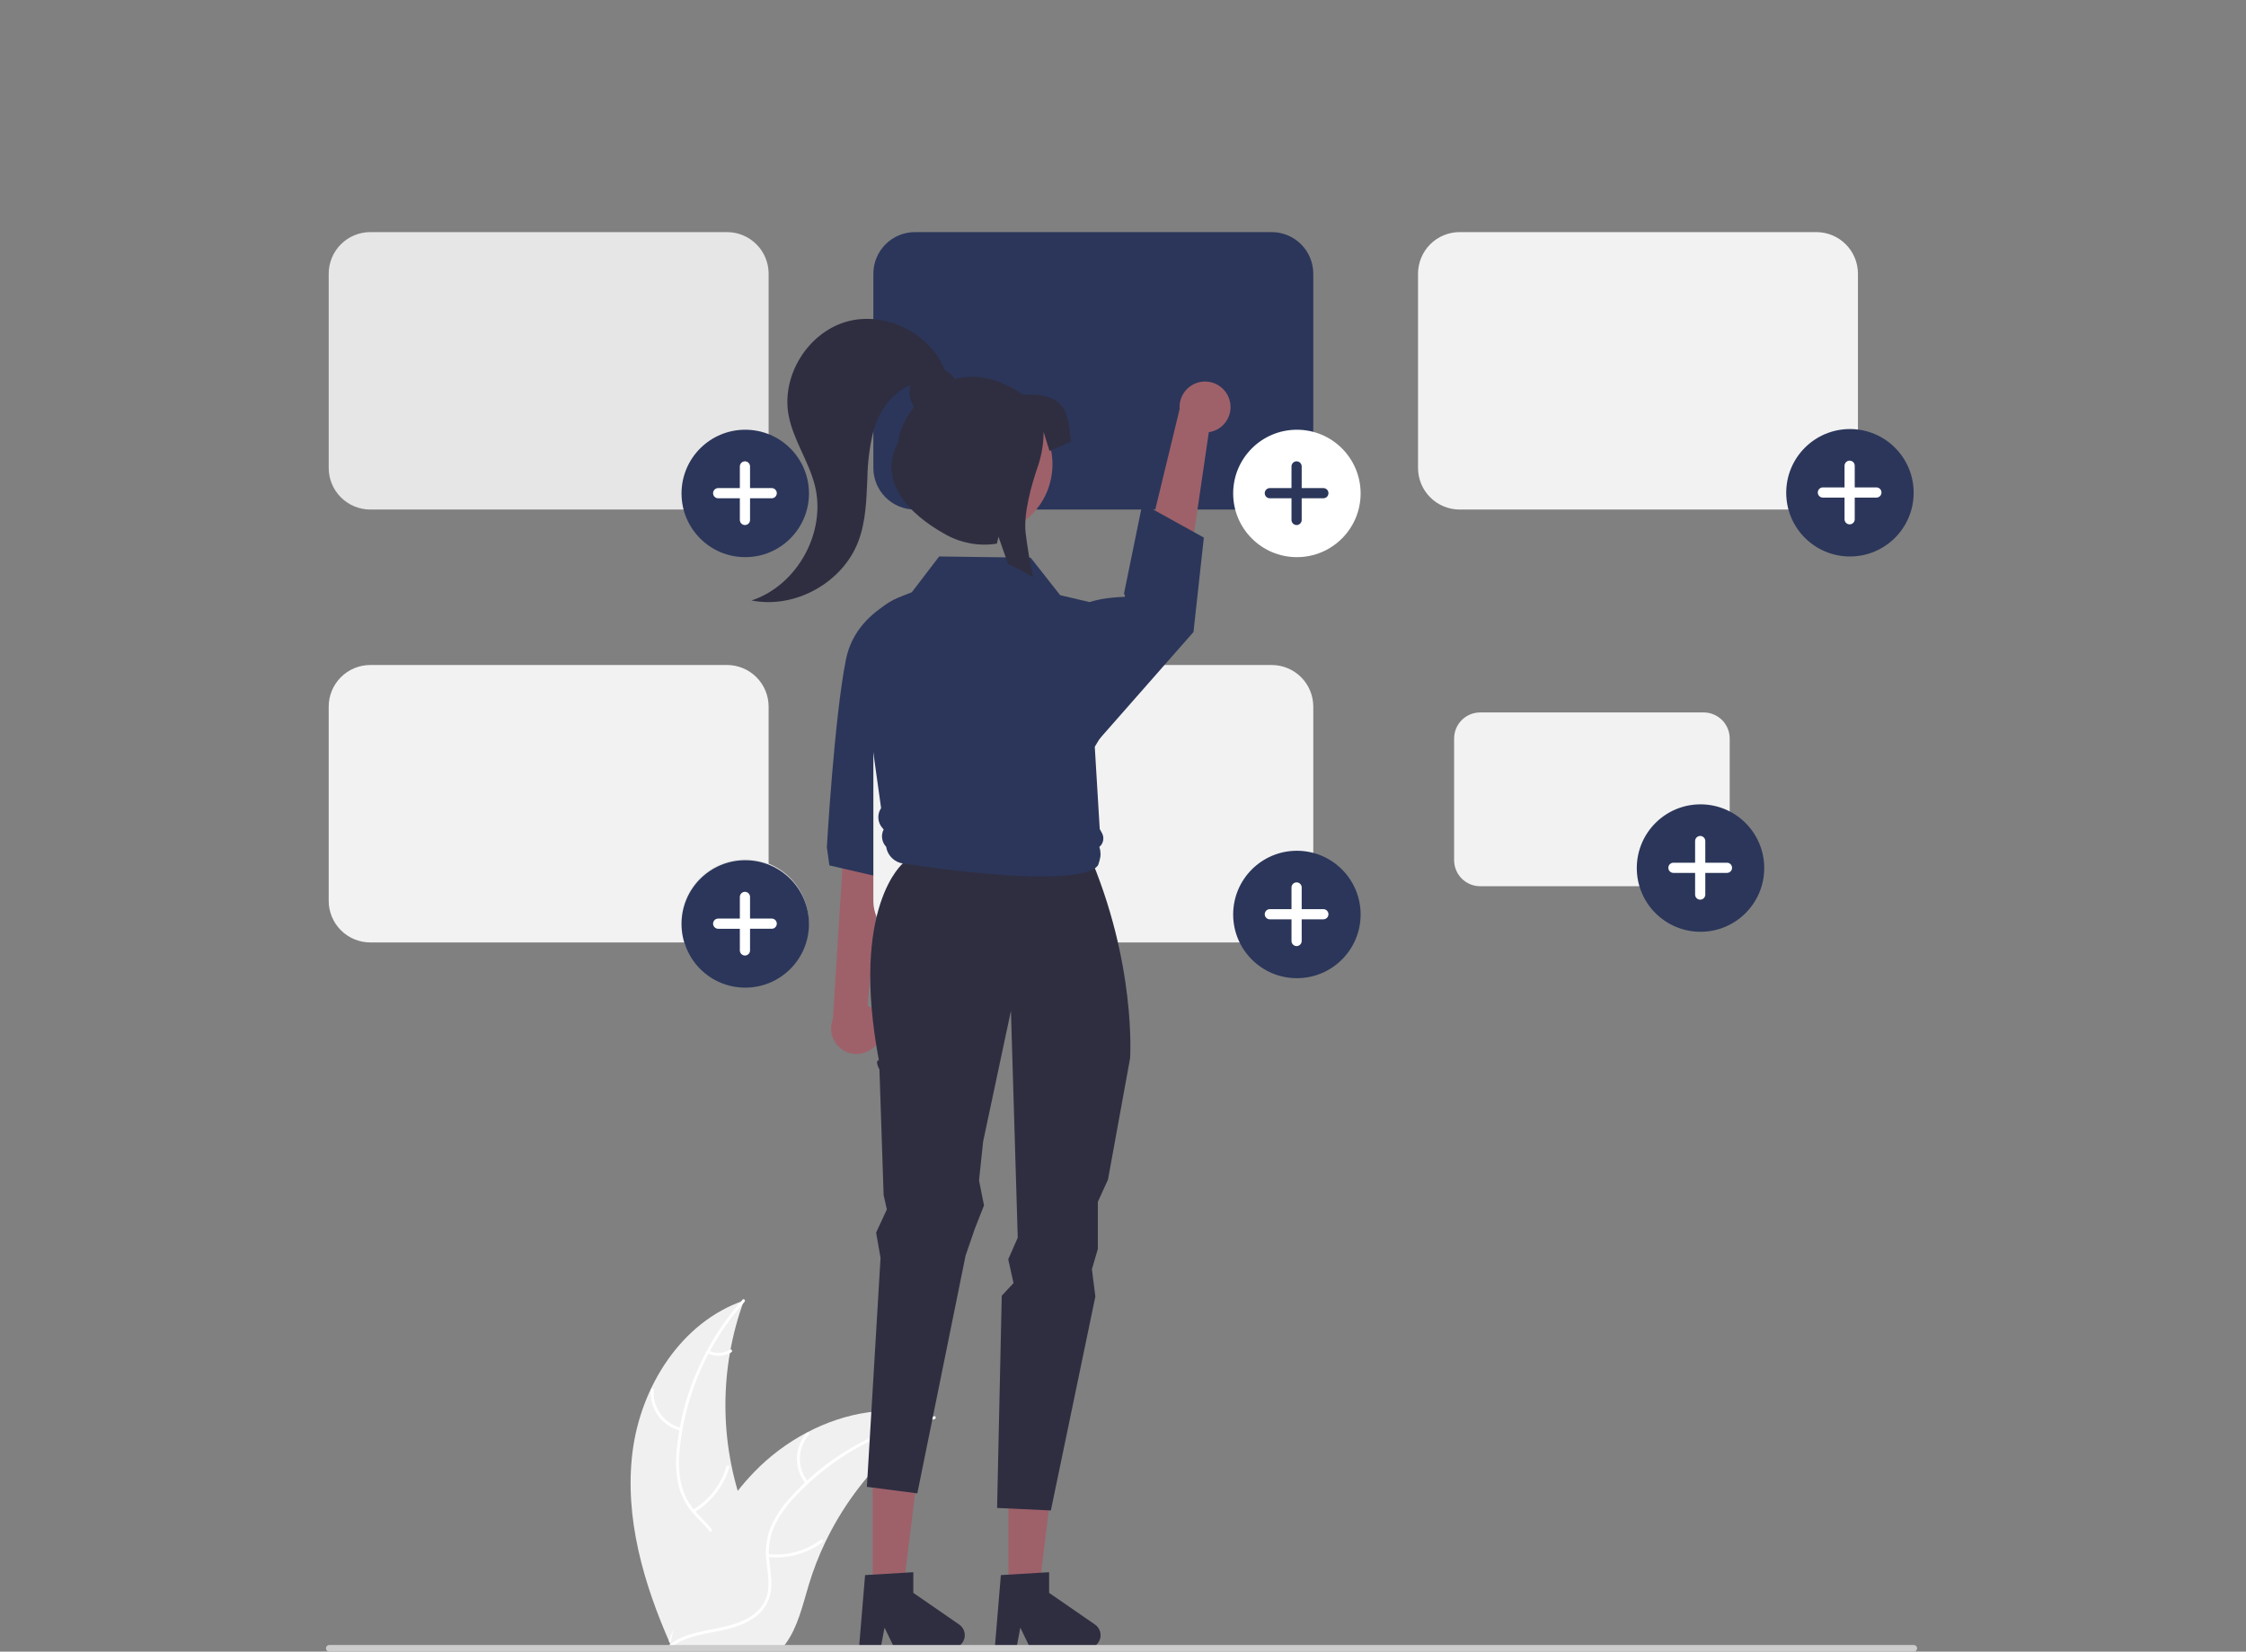 <svg width="601" height="442" viewBox="0 0 601 442" fill="none" xmlns="http://www.w3.org/2000/svg">
<rect x="0" y="0" width="601" height="442" fill="#808080" stroke="none"/>
<g clip-path="url(#clip0_6910_32860)">
<path d="M169.246 388.626C171.43 371.063 182.315 353.758 199.064 348.043C192.458 366.12 192.46 385.951 199.068 404.027C201.642 410.989 205.229 418.464 202.808 425.481C201.302 429.847 197.617 433.187 193.498 435.276C189.379 437.364 184.807 438.36 180.293 439.335L179.405 440.07C172.238 423.888 167.062 406.188 169.246 388.626Z" fill="#F0F0F0"/>
<path d="M199.23 348.376C189.476 359.306 183.414 373.03 181.904 387.601C181.523 390.732 181.638 393.904 182.245 396.999C182.934 399.995 184.412 402.752 186.527 404.983C188.456 407.103 190.676 409.049 192.057 411.601C192.744 412.918 193.145 414.365 193.234 415.848C193.323 417.331 193.097 418.816 192.572 420.206C191.353 423.702 188.95 426.552 186.503 429.257C183.787 432.261 180.918 435.338 179.764 439.32C179.624 439.802 178.883 439.557 179.023 439.075C181.032 432.147 187.757 428.212 190.964 421.972C192.461 419.06 193.089 415.68 191.686 412.606C190.459 409.918 188.172 407.91 186.2 405.78C184.105 403.634 182.568 401.007 181.723 398.129C180.96 395.075 180.723 391.913 181.021 388.78C181.58 381.714 183.247 374.78 185.96 368.231C189.015 360.74 193.328 353.828 198.714 347.791C199.048 347.418 199.562 348.005 199.23 348.376L199.23 348.376Z" fill="white"/>
<path d="M182.114 382.881C179.703 382.296 177.58 380.873 176.122 378.867C174.663 376.86 173.966 374.401 174.154 371.928C174.163 371.827 174.21 371.733 174.286 371.667C174.362 371.6 174.461 371.566 174.562 371.571C174.664 371.576 174.759 371.62 174.828 371.694C174.897 371.768 174.935 371.865 174.933 371.966C174.754 374.269 175.404 376.56 176.765 378.426C178.127 380.291 180.111 381.609 182.358 382.141C182.847 382.257 182.599 382.997 182.114 382.881Z" fill="white"/>
<path d="M185.407 404.037C189.76 401.437 192.973 397.293 194.407 392.429C194.548 391.947 195.289 392.193 195.147 392.674C193.646 397.732 190.293 402.039 185.757 404.733C185.325 404.99 184.976 404.292 185.407 404.037Z" fill="white"/>
<path d="M189.739 361.477C190.624 361.898 191.6 362.092 192.579 362.043C193.558 361.993 194.51 361.701 195.348 361.193C195.777 360.931 196.125 361.629 195.699 361.889C194.77 362.446 193.719 362.768 192.637 362.825C191.556 362.882 190.476 362.674 189.494 362.218C189.398 362.183 189.319 362.112 189.273 362.021C189.226 361.929 189.217 361.824 189.246 361.725C189.279 361.627 189.349 361.547 189.441 361.5C189.534 361.454 189.64 361.445 189.739 361.477Z" fill="white"/>
<path d="M250.119 379.412C249.856 379.584 249.593 379.755 249.329 379.933C245.802 382.252 242.468 384.854 239.362 387.714C239.119 387.931 238.875 388.155 238.638 388.379C231.228 395.348 225.177 403.631 220.791 412.809C219.049 416.463 217.588 420.244 216.42 424.119C214.807 429.471 213.484 435.403 210.291 439.78C209.963 440.241 209.607 440.681 209.224 441.097H180.37C180.304 441.064 180.238 441.038 180.173 441.005L179.021 441.058C179.067 440.854 179.119 440.643 179.166 440.439C179.192 440.32 179.225 440.202 179.251 440.083C179.271 440.004 179.291 439.925 179.304 439.853C179.31 439.827 179.317 439.8 179.323 439.78C179.337 439.708 179.356 439.642 179.37 439.576C179.659 438.398 179.958 437.22 180.265 436.041C180.265 436.035 180.265 436.035 180.271 436.028C182.526 427.026 185.841 418.324 190.146 410.103C190.278 409.86 190.409 409.61 190.554 409.366C192.548 405.727 194.835 402.257 197.394 398.991C198.801 397.207 200.298 395.495 201.878 393.862C205.968 389.652 210.696 386.111 215.887 383.369C226.235 377.905 238.217 375.811 249.277 379.149C249.559 379.235 249.836 379.32 250.119 379.412Z" fill="#F0F0F0"/>
<path d="M250.054 379.78C235.686 382.634 222.582 389.943 212.604 400.668C210.415 402.938 208.597 405.54 207.218 408.377C205.964 411.183 205.485 414.275 205.83 417.329C206.094 420.184 206.695 423.073 206.261 425.943C206.016 427.408 205.465 428.805 204.643 430.043C203.821 431.28 202.747 432.33 201.491 433.123C198.413 435.181 194.778 436.01 191.196 436.697C187.219 437.46 183.076 438.189 179.756 440.673C179.354 440.974 178.911 440.333 179.312 440.032C185.088 435.71 192.827 436.617 199.145 433.566C202.093 432.142 204.629 429.821 205.36 426.522C205.998 423.637 205.381 420.657 205.089 417.769C204.709 414.794 205.063 411.771 206.12 408.965C207.35 406.067 209.065 403.4 211.19 401.077C215.89 395.772 221.395 391.239 227.504 387.643C234.453 383.502 242.06 380.579 249.994 379.003C250.485 378.905 250.542 379.684 250.054 379.78H250.054Z" fill="white"/>
<path d="M215.613 397.025C214.041 395.106 213.202 392.692 213.246 390.212C213.29 387.732 214.214 385.348 215.853 383.487C216.186 383.111 216.785 383.611 216.451 383.987C214.922 385.718 214.062 387.938 214.025 390.247C213.989 392.557 214.78 394.803 216.254 396.581C216.574 396.967 215.931 397.409 215.613 397.025Z" fill="white"/>
<path d="M205.506 415.9C210.546 416.445 215.608 415.071 219.68 412.05C220.083 411.751 220.527 412.392 220.124 412.692C215.88 415.827 210.611 417.246 205.366 416.667C204.866 416.612 205.008 415.844 205.506 415.9Z" fill="white"/>
<path d="M234.587 384.527C235.04 385.396 235.703 386.138 236.514 386.688C237.326 387.238 238.261 387.577 239.237 387.676C239.737 387.725 239.594 388.493 239.097 388.444C238.02 388.33 236.988 387.953 236.09 387.348C235.191 386.742 234.455 385.926 233.945 384.971C233.89 384.885 233.869 384.781 233.887 384.68C233.906 384.579 233.962 384.489 234.044 384.428C234.129 384.37 234.234 384.347 234.336 384.366C234.437 384.384 234.527 384.442 234.587 384.527L234.587 384.527Z" fill="white"/>
<path d="M194.546 136.361H99.082C96.132 136.358 93.304 135.184 91.218 133.098C89.132 131.012 87.959 128.184 87.956 125.234V73.24C87.959 70.29 89.132 67.462 91.218 65.376C93.304 63.29 96.132 62.117 99.082 62.113H194.546C197.496 62.117 200.324 63.29 202.41 65.376C204.496 67.462 205.669 70.29 205.673 73.24V125.234C205.669 128.184 204.496 131.012 202.41 133.098C200.324 135.184 197.496 136.358 194.546 136.361Z" fill="#E6E6E6"/>
<path d="M340.291 136.361H244.828C241.878 136.358 239.049 135.184 236.963 133.098C234.877 131.012 233.704 128.184 233.701 125.234V73.24C233.704 70.29 234.877 67.462 236.963 65.376C239.049 63.29 241.878 62.117 244.828 62.113H340.291C343.241 62.117 346.069 63.29 348.155 65.376C350.241 67.462 351.415 70.29 351.418 73.24V125.234C351.415 128.184 350.241 131.012 348.155 133.098C346.069 135.184 343.241 136.358 340.291 136.361Z" fill="#2B365A"/>
<path d="M486.036 136.361H390.572C387.622 136.358 384.794 135.184 382.708 133.098C380.622 131.012 379.449 128.184 379.445 125.234V73.24C379.449 70.29 380.622 67.462 382.708 65.376C384.794 63.29 387.622 62.117 390.572 62.113H486.036C488.986 62.117 491.814 63.29 493.9 65.376C495.986 67.462 497.159 70.29 497.162 73.24V125.234C497.159 128.184 495.986 131.012 493.9 133.098C491.814 135.184 488.986 136.358 486.036 136.361Z" fill="#F2F2F2"/>
<path d="M194.546 252.211H99.082C96.132 252.207 93.304 251.034 91.218 248.948C89.132 246.862 87.959 244.033 87.956 241.083V189.089C87.959 186.139 89.132 183.311 91.218 181.225C93.304 179.139 96.132 177.966 99.082 177.963H194.546C197.496 177.966 200.324 179.139 202.41 181.225C204.496 183.311 205.669 186.139 205.673 189.089V241.083C205.669 244.033 204.496 246.862 202.41 248.948C200.324 251.034 197.496 252.207 194.546 252.211Z" fill="#F2F2F2"/>
<path d="M495.019 148.919C504.435 148.919 512.069 141.285 512.069 131.868C512.069 122.452 504.435 114.818 495.019 114.818C485.602 114.818 477.969 122.452 477.969 131.868C477.969 141.285 485.602 148.919 495.019 148.919Z" fill="#2B365A"/>
<path d="M502.099 130.435H496.302V124.638C496.302 124.458 496.267 124.281 496.198 124.116C496.13 123.95 496.029 123.8 495.903 123.673C495.776 123.546 495.626 123.446 495.46 123.377C495.295 123.309 495.117 123.273 494.938 123.273C494.759 123.273 494.582 123.309 494.416 123.377C494.251 123.446 494.1 123.546 493.974 123.673C493.847 123.8 493.747 123.95 493.678 124.116C493.609 124.281 493.574 124.458 493.574 124.638V130.435H487.777C487.598 130.435 487.421 130.47 487.255 130.538C487.09 130.607 486.939 130.707 486.813 130.834C486.686 130.961 486.585 131.111 486.517 131.277C486.448 131.442 486.413 131.62 486.413 131.799C486.413 131.978 486.448 132.155 486.517 132.321C486.585 132.486 486.686 132.637 486.813 132.763C486.939 132.89 487.09 132.99 487.255 133.059C487.421 133.127 487.598 133.163 487.777 133.163H493.574V138.96C493.574 139.139 493.609 139.316 493.678 139.482C493.747 139.647 493.847 139.798 493.974 139.924C494.1 140.051 494.251 140.151 494.416 140.22C494.582 140.289 494.759 140.324 494.938 140.324C495.3 140.324 495.647 140.18 495.903 139.924C496.159 139.669 496.302 139.322 496.302 138.96V133.163H502.099C502.278 133.163 502.456 133.127 502.621 133.059C502.787 132.99 502.937 132.89 503.064 132.763C503.19 132.637 503.291 132.486 503.36 132.321C503.428 132.155 503.463 131.978 503.463 131.799C503.463 131.619 503.428 131.442 503.36 131.277C503.291 131.111 503.19 130.961 503.064 130.834C502.937 130.707 502.787 130.607 502.621 130.538C502.456 130.47 502.278 130.435 502.099 130.435L502.099 130.435Z" fill="white"/>
<path d="M328.937 106.82C329.248 107.76 329.349 108.758 329.233 109.742C329.117 110.726 328.786 111.673 328.264 112.516C327.743 113.358 327.043 114.076 326.213 114.619C325.384 115.162 324.446 115.516 323.465 115.657L315.581 169.471L302.649 163.155L315.657 109.438C315.529 107.775 316.016 106.122 317.025 104.794C318.035 103.465 319.497 102.553 321.134 102.23C322.771 101.908 324.469 102.196 325.907 103.042C327.345 103.888 328.423 105.232 328.937 106.819L328.937 106.82Z" fill="#9E616A"/>
<path d="M234.773 279.172C235.349 278.365 235.74 277.442 235.921 276.468C236.101 275.493 236.066 274.491 235.817 273.532C235.568 272.573 235.112 271.68 234.481 270.916C233.849 270.152 233.058 269.536 232.163 269.111L237.482 211.869L226.342 217.579L222.863 272.739C222.249 274.29 222.225 276.013 222.796 277.581C223.366 279.148 224.493 280.452 225.961 281.245C227.429 282.038 229.137 282.265 230.761 281.883C232.385 281.501 233.812 280.536 234.773 279.172H234.773Z" fill="#9E616A"/>
<path d="M242.384 250.223L290.189 248.384L292.947 198.74H237.787L242.384 250.223Z" fill="#9E616A"/>
<path d="M233.511 425.543L241.68 425.542L245.566 394.033H233.509L233.511 425.543Z" fill="#9E616A"/>
<path d="M231.485 421.511L244.398 420.74V426.273L256.676 434.752C257.282 435.171 257.739 435.772 257.979 436.469C258.219 437.166 258.231 437.921 258.011 438.625C257.792 439.328 257.354 439.943 256.76 440.38C256.166 440.817 255.449 441.052 254.712 441.052H239.338L236.688 435.579L235.653 441.052H229.856L231.485 421.511Z" fill="#2F2E41"/>
<path d="M269.846 425.543L278.015 425.542L281.901 394.033H269.845L269.846 425.543Z" fill="#9E616A"/>
<path d="M247.55 157.48C247.55 157.48 229.484 161.053 226.371 176.461C223.258 191.868 221.255 226.734 221.255 226.734L221.937 231.589L239.413 235.641L250.567 186.789L247.55 157.48Z" fill="#2B365A"/>
<path d="M267.819 421.511L280.733 420.74V426.273L293.01 434.752C293.617 435.171 294.073 435.772 294.314 436.469C294.554 437.166 294.565 437.921 294.346 438.625C294.127 439.328 293.688 439.943 293.095 440.38C292.501 440.817 291.783 441.052 291.046 441.052H275.672L273.022 435.579L271.988 441.052H266.191L267.819 421.511Z" fill="#2F2E41"/>
<path d="M281.382 127.313C283.07 116.912 276.007 107.112 265.606 105.424C255.205 103.736 245.405 110.8 243.717 121.201C242.029 131.602 249.093 141.401 259.494 143.089C269.895 144.777 279.694 137.714 281.382 127.313Z" fill="#9E616A"/>
<path d="M512.106 442.001H88.104C87.869 441.999 87.644 441.905 87.478 441.738C87.312 441.572 87.219 441.346 87.219 441.111C87.219 440.875 87.312 440.65 87.478 440.483C87.644 440.316 87.869 440.222 88.104 440.221H512.106C512.341 440.222 512.566 440.316 512.732 440.483C512.898 440.65 512.991 440.875 512.991 441.111C512.991 441.346 512.898 441.572 512.732 441.738C512.566 441.905 512.341 441.999 512.106 442.001Z" fill="#CCCCCC"/>
<path d="M199.337 264.018C208.754 264.018 216.387 256.385 216.387 246.968C216.387 237.552 208.754 229.918 199.337 229.918C189.921 229.918 182.287 237.552 182.287 246.968C182.287 256.385 189.921 264.018 199.337 264.018Z" fill="#E6E6E6"/>
<path d="M455.875 237.168H396.072C394.224 237.166 392.453 236.431 391.146 235.124C389.839 233.817 389.104 232.046 389.102 230.198V197.626C389.104 195.778 389.839 194.007 391.146 192.7C392.453 191.393 394.224 190.658 396.072 190.656H455.875C457.723 190.658 459.495 191.393 460.801 192.7C462.108 194.007 462.843 195.778 462.845 197.626V230.198C462.843 232.046 462.108 233.817 460.801 235.124C459.495 236.431 457.723 237.166 455.875 237.168Z" fill="#F2F2F2"/>
<path d="M455.033 249.354C464.45 249.354 472.083 241.721 472.083 232.304C472.083 222.888 464.45 215.254 455.033 215.254C445.616 215.254 437.983 222.888 437.983 232.304C437.983 241.721 445.616 249.354 455.033 249.354Z" fill="#2B365A"/>
<path d="M462.112 230.872H456.316V225.075C456.316 224.896 456.28 224.719 456.212 224.553C456.143 224.388 456.043 224.237 455.916 224.11C455.789 223.984 455.639 223.883 455.473 223.815C455.308 223.746 455.131 223.711 454.951 223.711C454.772 223.711 454.595 223.746 454.429 223.815C454.264 223.883 454.114 223.984 453.987 224.11C453.86 224.237 453.76 224.388 453.691 224.553C453.623 224.719 453.587 224.896 453.587 225.075V230.872H447.79C447.611 230.872 447.434 230.907 447.268 230.976C447.103 231.044 446.952 231.145 446.826 231.272C446.699 231.398 446.599 231.549 446.53 231.714C446.462 231.88 446.426 232.057 446.426 232.236C446.426 232.415 446.462 232.593 446.53 232.758C446.599 232.924 446.699 233.074 446.826 233.201C446.952 233.327 447.103 233.428 447.268 233.496C447.434 233.565 447.611 233.6 447.79 233.6H453.587V239.397C453.587 239.576 453.623 239.754 453.691 239.919C453.76 240.085 453.86 240.235 453.987 240.362C454.114 240.489 454.264 240.589 454.429 240.658C454.595 240.726 454.772 240.761 454.951 240.761C455.313 240.761 455.66 240.618 455.916 240.362C456.172 240.106 456.316 239.759 456.316 239.397V233.6H462.112C462.292 233.6 462.469 233.565 462.634 233.496C462.8 233.428 462.95 233.327 463.077 233.201C463.204 233.074 463.304 232.924 463.373 232.758C463.441 232.593 463.477 232.415 463.477 232.236C463.477 232.057 463.441 231.88 463.373 231.714C463.304 231.549 463.204 231.398 463.077 231.272C462.95 231.145 462.8 231.044 462.634 230.976C462.469 230.907 462.292 230.872 462.112 230.872L462.112 230.872Z" fill="white"/>
<path d="M199.418 264.303C208.835 264.303 216.468 256.67 216.468 247.253C216.468 237.837 208.835 230.203 199.418 230.203C190.002 230.203 182.368 237.837 182.368 247.253C182.368 256.67 190.002 264.303 199.418 264.303Z" fill="#2B365A"/>
<path d="M206.498 245.821H200.701V240.024C200.701 239.845 200.666 239.668 200.597 239.502C200.529 239.337 200.428 239.186 200.302 239.06C200.175 238.933 200.025 238.833 199.859 238.764C199.694 238.695 199.516 238.66 199.337 238.66C199.158 238.66 198.981 238.695 198.815 238.764C198.65 238.833 198.499 238.933 198.373 239.06C198.246 239.186 198.146 239.337 198.077 239.502C198.008 239.668 197.973 239.845 197.973 240.024V245.821H192.176C191.997 245.821 191.82 245.857 191.654 245.925C191.489 245.994 191.338 246.094 191.212 246.221C191.085 246.347 190.984 246.498 190.916 246.663C190.847 246.829 190.812 247.006 190.812 247.185C190.812 247.547 190.956 247.894 191.212 248.15C191.467 248.406 191.814 248.549 192.176 248.55H197.973V254.346C197.973 254.526 198.008 254.703 198.077 254.869C198.146 255.034 198.246 255.184 198.373 255.311C198.499 255.438 198.65 255.538 198.815 255.607C198.981 255.675 199.158 255.711 199.337 255.711C199.516 255.711 199.694 255.675 199.859 255.607C200.025 255.538 200.175 255.438 200.302 255.311C200.428 255.184 200.529 255.034 200.597 254.869C200.666 254.703 200.701 254.526 200.701 254.347V248.549H206.498C206.677 248.549 206.855 248.514 207.02 248.446C207.186 248.377 207.336 248.277 207.463 248.15C207.59 248.023 207.69 247.873 207.759 247.707C207.827 247.542 207.862 247.364 207.862 247.185C207.862 246.824 207.719 246.477 207.463 246.221C207.207 245.965 206.86 245.821 206.498 245.821V245.821Z" fill="white"/>
<path d="M199.418 149.1C208.835 149.1 216.468 141.467 216.468 132.05C216.468 122.634 208.835 115 199.418 115C190.002 115 182.368 122.634 182.368 132.05C182.368 141.467 190.002 149.1 199.418 149.1Z" fill="#2B365A"/>
<path d="M206.498 130.618H200.701V124.821C200.701 124.642 200.666 124.465 200.597 124.299C200.529 124.134 200.428 123.983 200.302 123.857C200.175 123.73 200.025 123.629 199.859 123.561C199.694 123.492 199.516 123.457 199.337 123.457C199.158 123.457 198.981 123.492 198.815 123.561C198.65 123.629 198.499 123.73 198.373 123.857C198.246 123.983 198.146 124.134 198.077 124.299C198.008 124.465 197.973 124.642 197.973 124.821V130.618H192.176C191.997 130.618 191.82 130.653 191.654 130.722C191.489 130.791 191.338 130.891 191.212 131.018C191.085 131.144 190.984 131.295 190.916 131.46C190.847 131.626 190.812 131.803 190.812 131.982C190.812 132.344 190.956 132.691 191.212 132.947C191.467 133.203 191.814 133.346 192.176 133.346H197.973V139.143C197.973 139.323 198.008 139.5 198.077 139.665C198.146 139.831 198.246 139.981 198.373 140.108C198.499 140.235 198.65 140.335 198.815 140.404C198.981 140.472 199.158 140.507 199.337 140.507C199.516 140.507 199.694 140.472 199.859 140.404C200.025 140.335 200.175 140.235 200.302 140.108C200.428 139.981 200.529 139.831 200.597 139.665C200.666 139.5 200.701 139.323 200.701 139.143V133.346H206.498C206.677 133.346 206.855 133.311 207.02 133.242C207.186 133.174 207.336 133.073 207.463 132.947C207.59 132.82 207.69 132.67 207.759 132.504C207.827 132.339 207.862 132.161 207.862 131.982C207.862 131.62 207.719 131.273 207.463 131.018C207.207 130.762 206.86 130.618 206.498 130.618V130.618Z" fill="white"/>
<path d="M340.291 252.211H244.828C241.878 252.207 239.049 251.034 236.963 248.948C234.877 246.862 233.704 244.033 233.701 241.083V189.089C233.704 186.139 234.877 183.311 236.963 181.225C239.049 179.139 241.878 177.966 244.828 177.963H340.291C343.241 177.966 346.069 179.139 348.155 181.225C350.241 183.311 351.415 186.139 351.418 189.089V241.083C351.415 244.033 350.241 246.862 348.155 248.948C346.069 251.034 343.241 252.207 340.291 252.211Z" fill="#F2F2F2"/>
<path d="M347.032 261.776C356.448 261.776 364.082 254.142 364.082 244.726C364.082 235.309 356.448 227.676 347.032 227.676C337.615 227.676 329.981 235.309 329.981 244.726C329.981 254.142 337.615 261.776 347.032 261.776Z" fill="#2B365A"/>
<path d="M354.112 243.294H348.315V237.497C348.315 237.318 348.28 237.14 348.211 236.975C348.143 236.809 348.042 236.659 347.915 236.532C347.789 236.406 347.638 236.305 347.473 236.237C347.307 236.168 347.13 236.133 346.951 236.133C346.772 236.133 346.594 236.168 346.429 236.237C346.263 236.305 346.113 236.406 345.986 236.532C345.86 236.659 345.759 236.809 345.691 236.975C345.622 237.14 345.587 237.318 345.587 237.497V243.294H339.79C339.611 243.294 339.433 243.329 339.268 243.398C339.102 243.466 338.952 243.567 338.825 243.693C338.699 243.82 338.598 243.971 338.53 244.136C338.461 244.302 338.426 244.479 338.426 244.658C338.426 244.837 338.461 245.015 338.53 245.18C338.598 245.346 338.699 245.496 338.825 245.623C338.952 245.749 339.102 245.85 339.268 245.918C339.433 245.987 339.611 246.022 339.79 246.022H345.587V251.819C345.587 251.998 345.622 252.176 345.691 252.341C345.759 252.507 345.86 252.657 345.986 252.784C346.113 252.91 346.263 253.011 346.429 253.079C346.594 253.148 346.772 253.183 346.951 253.183C347.313 253.183 347.66 253.04 347.916 252.784C348.171 252.528 348.315 252.181 348.315 251.819V246.022H354.112C354.291 246.022 354.468 245.987 354.634 245.918C354.799 245.85 354.95 245.749 355.077 245.623C355.203 245.496 355.304 245.346 355.372 245.18C355.441 245.015 355.476 244.837 355.476 244.658C355.476 244.479 355.441 244.301 355.372 244.136C355.304 243.97 355.203 243.82 355.077 243.693C354.95 243.567 354.799 243.466 354.634 243.398C354.468 243.329 354.291 243.294 354.112 243.294L354.112 243.294Z" fill="white"/>
<path d="M347.032 149.1C356.448 149.1 364.082 141.467 364.082 132.05C364.082 122.634 356.448 115 347.032 115C337.615 115 329.981 122.634 329.981 132.05C329.981 141.467 337.615 149.1 347.032 149.1Z" fill="white"/>
<path d="M354.112 130.618H348.315V124.821C348.315 124.642 348.28 124.465 348.211 124.299C348.143 124.134 348.042 123.983 347.915 123.857C347.789 123.73 347.638 123.629 347.473 123.561C347.307 123.492 347.13 123.457 346.951 123.457C346.772 123.457 346.594 123.492 346.429 123.561C346.263 123.629 346.113 123.73 345.986 123.857C345.86 123.983 345.759 124.134 345.691 124.299C345.622 124.465 345.587 124.642 345.587 124.821V130.618H339.79C339.611 130.618 339.433 130.653 339.268 130.722C339.102 130.791 338.952 130.891 338.825 131.018C338.699 131.144 338.598 131.295 338.53 131.46C338.461 131.626 338.426 131.803 338.426 131.982C338.426 132.161 338.461 132.339 338.53 132.504C338.598 132.67 338.699 132.82 338.825 132.947C338.952 133.073 339.102 133.174 339.268 133.243C339.433 133.311 339.611 133.346 339.79 133.346H345.587V139.143C345.587 139.323 345.622 139.5 345.691 139.665C345.759 139.831 345.86 139.981 345.986 140.108C346.113 140.235 346.263 140.335 346.429 140.404C346.594 140.472 346.772 140.507 346.951 140.507C347.313 140.507 347.66 140.364 347.916 140.108C348.171 139.852 348.315 139.505 348.315 139.143V133.346H354.112C354.291 133.346 354.468 133.311 354.634 133.242C354.799 133.174 354.95 133.073 355.077 132.947C355.203 132.82 355.304 132.67 355.372 132.504C355.441 132.339 355.476 132.161 355.476 131.982C355.476 131.803 355.441 131.626 355.372 131.46C355.304 131.295 355.203 131.144 355.077 131.018C354.95 130.891 354.799 130.791 354.634 130.722C354.468 130.653 354.291 130.618 354.112 130.618L354.112 130.618Z" fill="#2B365A"/>
<path d="M241.721 230.939C241.721 230.939 227.417 242.487 235.171 283.728C233.99 283.868 235.327 286.196 235.327 286.196L236.446 319.799L237.311 323.65L234.436 329.865L235.621 336.617L231.968 397.898L245.464 399.644L258.379 336.007L260.839 328.852L263.306 322.581L261.975 315.893L263.067 305.513L270.512 270.512L272.335 331.216L269.792 337.011L271.207 343.373L268.054 346.75L266.807 403.545L281.198 404.218L293.105 346.964L292.182 339.658L293.766 334.256V321.637L296.48 315.682L302.395 283.209C302.395 283.209 304.179 257.828 291.16 227.961L241.721 230.939Z" fill="#2F2E41"/>
<path d="M278.535 234.545C270.797 234.545 259.15 233.691 241.616 231.088C240.486 230.918 239.441 230.391 238.632 229.584C237.824 228.778 237.294 227.734 237.121 226.605C236.549 226 236.176 225.234 236.054 224.41C235.932 223.586 236.067 222.745 236.44 222.001L236.456 221.969L236.059 221.5C235.445 220.779 235.084 219.875 235.031 218.929C234.979 217.982 235.239 217.045 235.77 216.26L230.34 177.413C229.789 173.556 230.632 169.628 232.719 166.337C234.805 163.046 237.997 160.607 241.721 159.46L243.726 158.835L251.306 148.92L251.456 148.922L275.792 149.246L283.69 159.275L296.456 162.285L296.489 162.479L299.453 179.605C300.995 188.513 297.459 192.017 292.947 199.85L294.271 221.849L294.872 222.941C295.206 223.546 295.317 224.248 295.188 224.926C295.059 225.604 294.696 226.215 294.164 226.654C294.566 227.805 294.594 229.054 294.242 230.221L293.93 231.253C293.93 231.283 293.847 231.702 293.173 232.214C291.958 233.137 288.468 234.545 278.535 234.545Z" fill="#2B365A"/>
<path d="M288.779 162.682C288.779 162.682 290.611 160.115 300.866 159.72C301.288 159.703 300.765 158.866 300.765 158.866L305.697 134.76L322.133 143.86L319.359 169.132L292.351 199.851L288.779 162.682Z" fill="#2B365A"/>
<path d="M273.706 105.613C266.713 100.804 260.555 100.071 255.497 101.435C254.841 100.421 253.922 99.605 252.837 99.073C248.892 89.133 236.886 83.163 226.583 86.065C216.213 88.986 209.058 100.473 211.009 111.068C212.218 117.635 216.351 123.322 218.014 129.79C221.232 142.31 213.382 156.652 201.101 160.688C212.728 163.023 225.528 155.92 229.7 144.818C231.726 139.425 231.848 133.538 232.105 127.783C232.173 123.811 232.66 119.857 233.557 115.987C234.003 114.25 234.632 112.566 235.435 110.964C237.183 107.441 240.086 104.624 243.661 102.983C243.34 103.973 243.26 105.025 243.427 106.052C243.594 107.079 244.002 108.051 244.619 108.889C241.892 112.305 240.407 116 240.407 118.212C234.742 128.566 242.843 137.459 253.197 143.124C257.327 145.395 262.095 146.226 266.75 145.486L267.183 143.637L267.77 145.303L269.729 150.887C271.989 151.98 274.229 153.179 276.45 154.483C275.607 150.52 274.924 146.565 274.454 142.698C273.804 137.435 276.071 129.599 277.706 124.834C278.72 121.898 279.24 118.813 279.246 115.706V115.57L280.838 120.685L286.635 118.212C285.557 112.026 286.635 105.004 273.706 105.613Z" fill="#2F2E41"/>
</g>
<defs>
<clipPath id="clip0_6910_32860">
<rect width="600.21" height="442" fill="white"/>
</clipPath>
</defs>
</svg>
